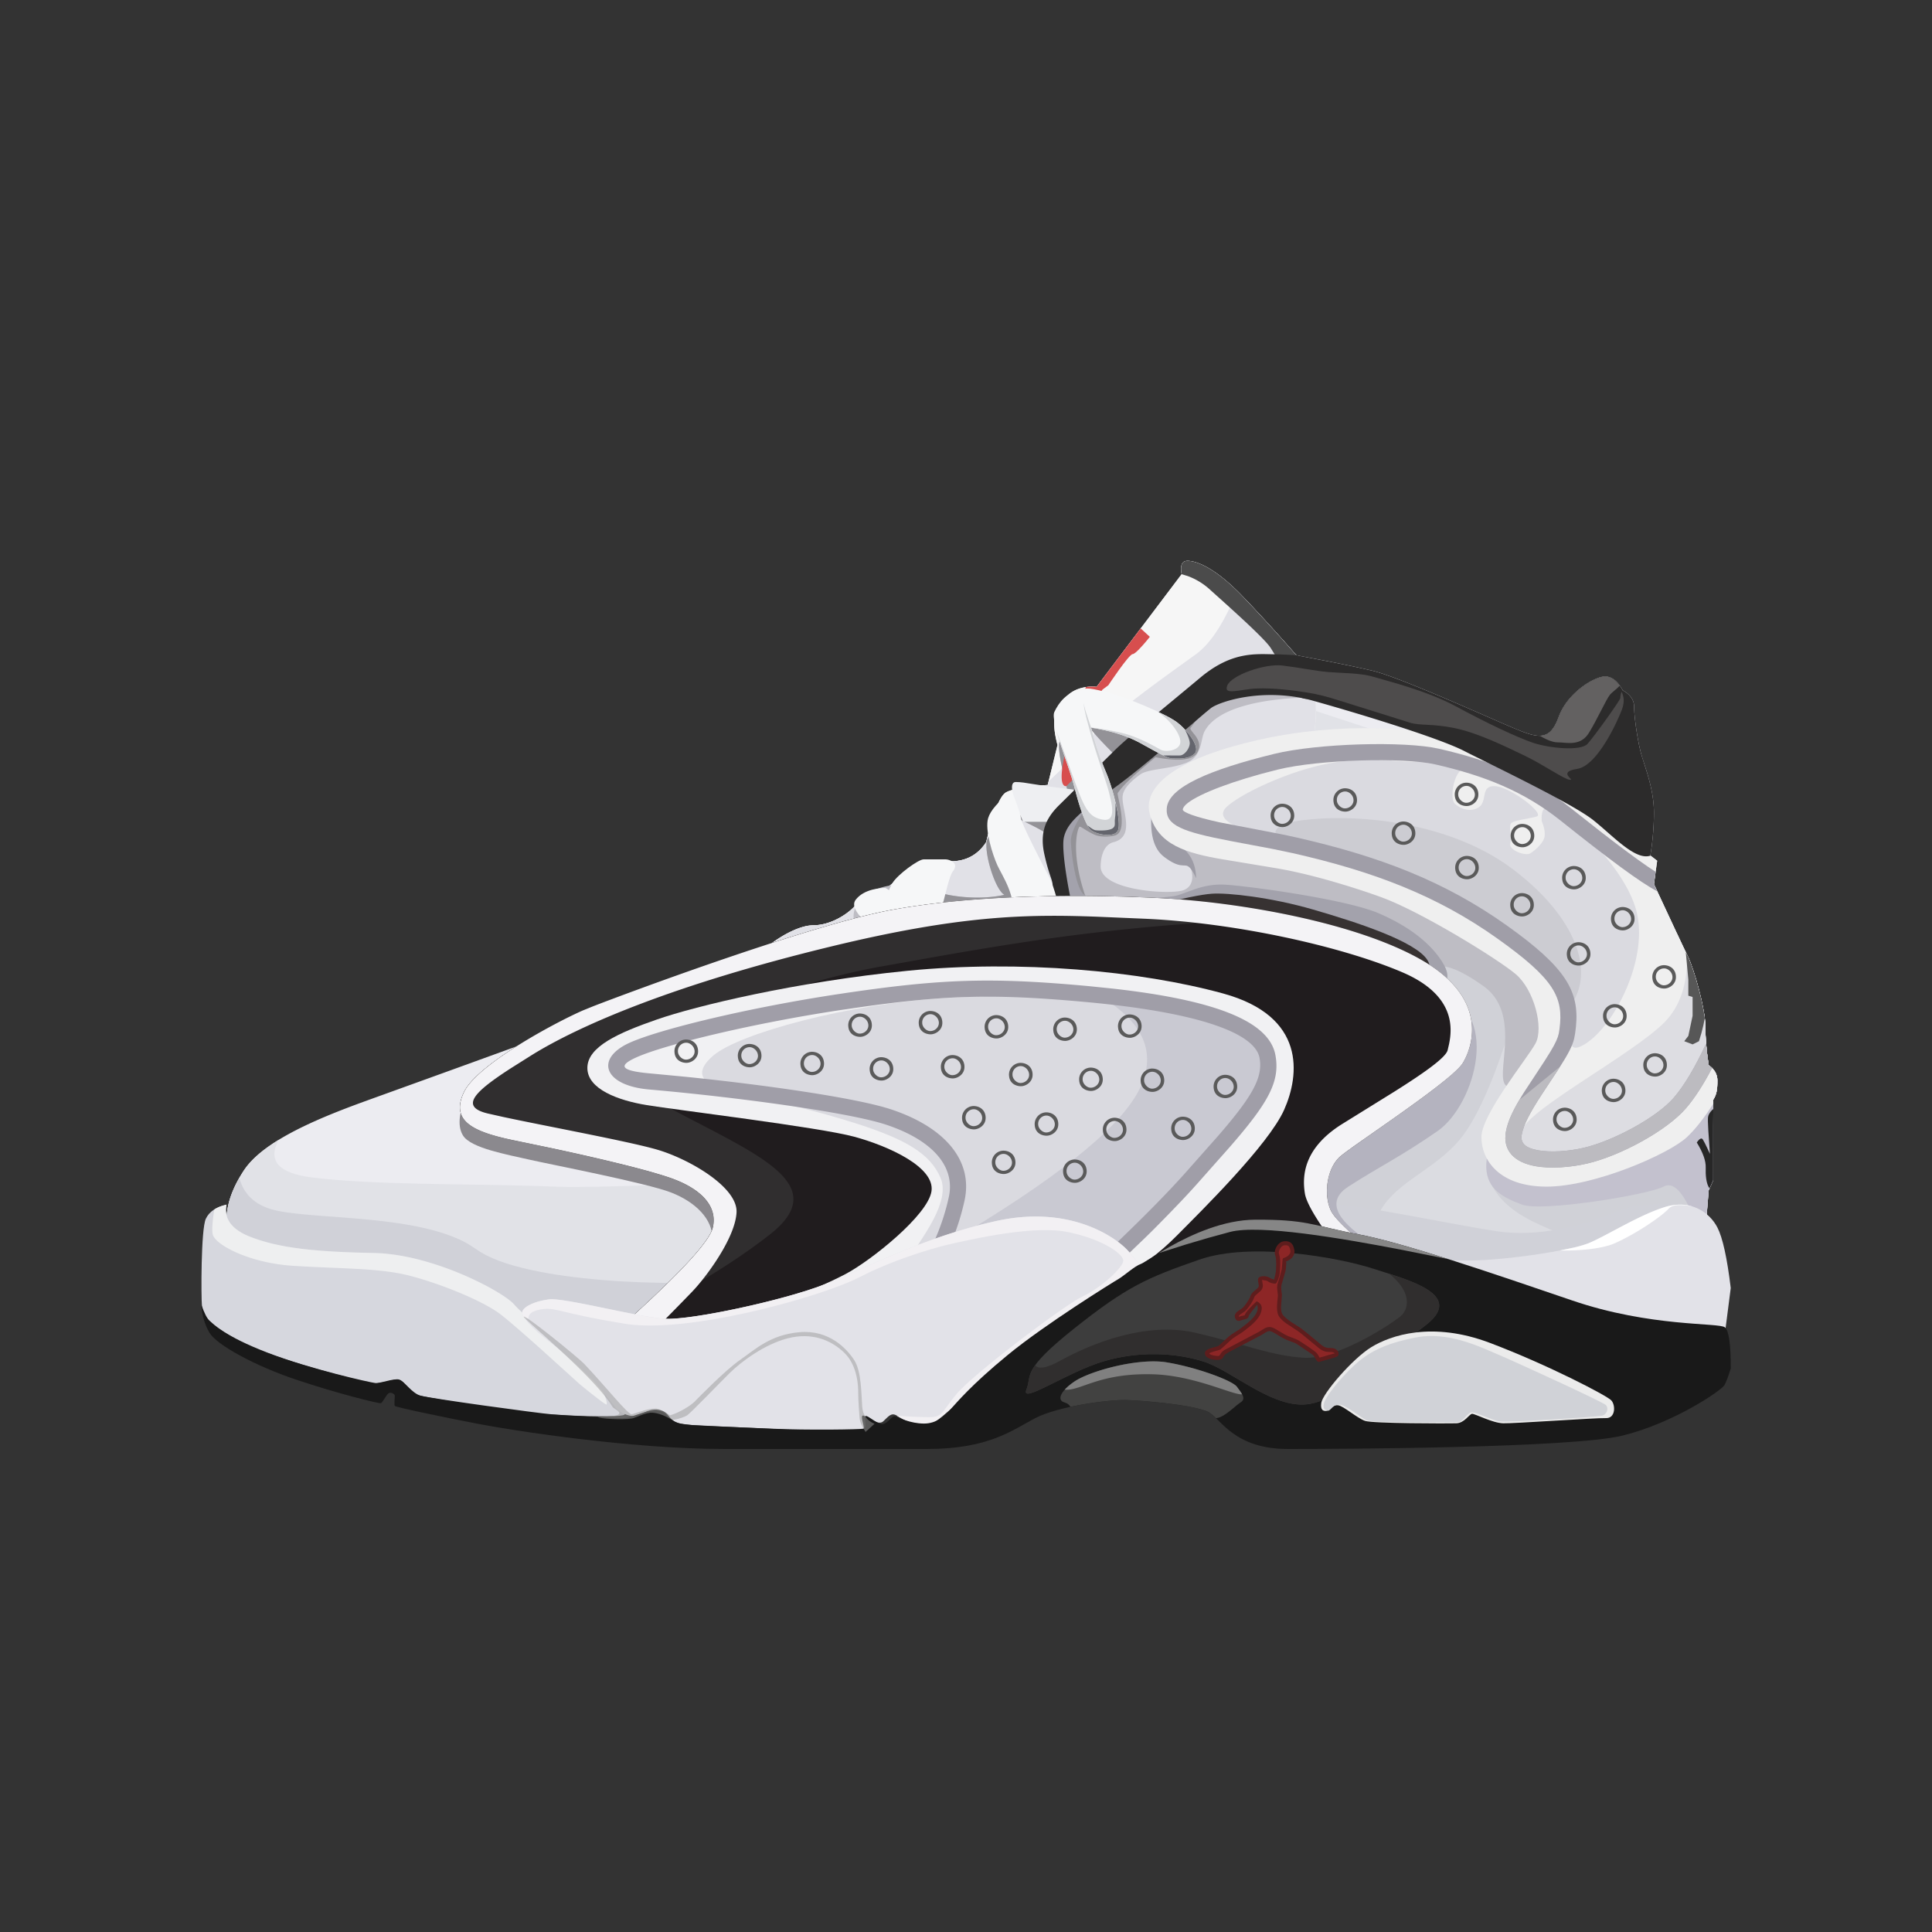 <svg xmlns="http://www.w3.org/2000/svg" viewBox="0 0 96 96">
  <rect x="0" y="0" width="96" height="96" fill="#333333" stroke="none"/>
  <defs>
    <path id="a" d="M0 0h96v96H0z"/>
  </defs>
  <g fill="none" fill-rule="evenodd">
    <path fill="#ECECF1" d="M11.283 61.033c-.119-.877.156-1.83.823-2.858 1-1.541 3.915-2.69 6.213-3.521 2.299-.831 18.027-6.492 19.293-7.15.772-.789 1.997-1.53 2.827-1.53.83 0 1.732-.559 2.11-1.04.377-.48 1.086-.812 1.428-.812.341 0 1.384-1.543 2.841-1.352.971.128 1.699-.18 2.182-.92.355-1.48.685-2.306.989-2.478.304-.171.994-.294 2.071-.367l.487-1.986c-.289-1.068-.2-1.796.266-2.183.558-.868 1.676-.707 1.676-.707l4.226-5.598c-.08-.442.017-.663.293-.663.413 0 1.35.31 2.748 1.776a85.94 85.94 0 0 1 2.66 2.917c1.585.292 2.838.546 3.76.762 1.381.324 5.77 2.323 7.005 2.842 1.235.518 1.821.695 2.268-.537.447-1.232 1.8-2.014 2.303-2.014.335 0 .629.23.88.689.378.21.566.483.566.82 0 .505.181 1.756.367 2.395.187.64.618 1.712.618 2.865 0 1.153-.18 2.12-.18 2.12l.341.267-.161 1.163c.9 1.94 1.458 3.13 1.676 3.572.327.662.88 2.656.88 3.501 0 .564.055 1.204.164 1.92.289.204.434.459.434.766 0 .461-.042.694-.211.962.017.475 0 .675 0 1.867v2.131l-.223.498-.164 2.04c-3.442 2.628-8.64 3.941-15.594 3.941-10.43 0-16.808-.443-24.17.48-7.363.922-14.065 3.037-20.809 1.279-4.15-1.082-8.591-2.413-12.397-4.823-.212-.134-.374-.479-.486-1.034Z"/>
    <path fill="#E1E2E7" d="m64.863 35.145.885.304c1.752.582 5 1.604 6.085 2.15l4.707 2.694c1.522.861 3.423 1.933 5.7 3.214l-.057.426 1.47 3.147.206.425c.327.662.88 2.656.88 3.501 0 .564.055 1.204.164 1.92.289.204.434.459.434.766 0 .461-.042.694-.211.962l.007.6c-.001.168-.004.371-.005.66l-.002 2.738-.223.498-.164 2.04c-3.442 2.628-8.64 3.941-15.594 3.941l-2.337-.007c-9.08-.053-15.037-.365-21.833.487-7.363.922-14.065 3.037-20.809 1.279-4.15-1.082-8.591-2.413-12.397-4.823-.212-.134-.374-.479-.486-1.034-.119-.877.156-1.83.823-2.858.366-.564.989-1.076 1.744-1.538-.565 1.037-.017 1.66 1.645 1.868 2.97.373 7.351.31 11.15.425l.936.033c3.995.161 21.572-.937 24.779-1.348l.64-.095c4.326-.715 19.093-4.143 17.358-6.238-1.836-2.217-17.334-3.326-17.606-5.634l-.274-2.396c-.087-.832-.127-1.382-.118-1.766.016-.67 6.091-5.593 7.074-6.34.983-.749 4.215-.452 5.429 0Z"/>
    <path fill="#DBDCE1" d="m83.34 46.41.52 1.095c.326.662.88 2.656.88 3.501 0 .564.054 1.204.163 1.92.289.204.434.459.434.766 0 .461-.042.694-.211.962l.007.6-.005.66-.002 2.738-.223.498-.164 2.04c-3.442 2.628-8.64 3.941-15.594 3.941l-2.337-.007-3.17-.028c-2.169-.498-3.924-1.173-4.855-2.05-1.742-1.64 1.7-5.147 6.267-8.47l.76-.25c3.096-1.05 5.276-2.164 4.548-3.044l-.126-.128 1.08-.64c3.216-1.866 6.142-3.246 7.543-3.513 1.53-.292 2.973-.519 4.486-.59Z"/>
    <path fill="#D0D1D7" d="M71.214 62.811c-2.278-.879-3.141-1.783-2.59-2.711.825-1.394 2.64-1.976 3.886-3.446.83-.98 1.682-2.867 2.555-5.66.126-2.471-.793-3.78-2.758-3.925-2.946-.218-11.893 9.628-9.584 13.929 2.31 4.3 9.974 7.81 13.34 6.219 3.368-1.593 9.145-4.305 8.66-6.22-.485-1.914 1.926-5.33-2.482-4.145-4.407 1.186-9.327-.14-8.062 2.133 1.265 2.273 5.046 2.225 3.577 3.2-.98.648-3.16.857-6.542.626Z"/>
    <path fill="#C3C1CE" d="m84.749 51.377-.01-.37c0 .563.055 1.203.164 1.92.289.203.434.458.434.765 0 .461-.042.694-.211.962l.007.6-.005.66-.002 2.738-.223.498-.164 2.04-.208.156c-.107-.221-.217-.468-.331-.741-.49-1.259-.967-1.822-1.43-1.69l-.115.048c-.748.404-6.036 1.265-7.026.894l-.39-.154c-.83-.354-1.519-.858-1.367-2.09.117-.946.703-1.944 1.757-2.992l1.49-.6c3.359-1.333 5.902-2.214 7.63-2.644Z"/>
    <path fill="#272727" d="m85.13 55.105.003.15-.005.66-.002 2.737-.18.398c-.172-.223-.203-.677-.19-1.035.012-.327-.135-.742-.443-1.245.137-.198.237-.247.3-.149l.102.185c.064.127.148.304.251.531l-.08-1.152c-.022-.367-.026-.591-.015-.674.014-.111.08-.228.196-.348l.062-.058Z"/>
    <path fill="#F6F6F6" d="M59.008 27.868c.413 0 1.35.31 2.748 1.776a85.94 85.94 0 0 1 2.66 2.917l.075.013c.215.364.415.733.599 1.105.301.673.373 1.58.216 2.722-.237 1.712-8.288 11.599-12.652 12.973l-.554.162c-5.202 1.421-22.627 4.021-23.33 3.449-.49-.399.243-1.545.984-2.485l5.504-2.048c1.23-.469 2.095-.813 2.354-.947.695-.711 1.757-1.382 2.567-1.509l.26-.022c.737 0 1.532-.442 1.965-.877l.144-.162c.378-.48 1.087-.813 1.429-.813.341 0 1.384-1.543 2.841-1.352.971.128 1.699-.18 2.182-.92l.175-.686c.29-1.052.56-1.649.814-1.792.304-.171.994-.294 2.071-.367l.487-1.986c-.289-1.068-.2-1.796.266-2.183.558-.868 1.676-.707 1.676-.707l4.226-5.598c-.08-.442.017-.663.293-.663Z"/>
    <path fill="#E1E1E7" d="M61.756 29.644a85.94 85.94 0 0 1 2.66 2.917l.075.013c.215.364.415.733.599 1.105.301.673.373 1.58.216 2.722-.237 1.712-8.288 11.599-12.652 12.973l-.554.162-.806.206c-2.644.64-7.212 1.454-11.548 2.116l-.856-.347c-1.22-.514-2.141-.986-2.64-1.277-.76-.443-.613-1.256.074-2.193l.729-.29c.268-.11.459-.194.559-.246.695-.711 1.757-1.382 2.567-1.509l.26-.022c.737 0 1.532-.442 1.965-.877l.144-.162c.378-.48 1.087-.813 1.429-.813.341 0 1.384-1.543 2.841-1.352.971.128 1.699-.18 2.182-.92l.175-.686.058-.197a18.607 18.607 0 0 0 2.651-1.949l.176-.013.049-.187c.773-.7 1.362-1.342 1.714-1.777 1.107-1.366 4.208-3.517 5.611-4.54.726-.528 1.406-1.576 2.04-3.143l.282.286Z"/>
    <path fill="#BEBDC4" d="M49.904 44.46c-.46-.253-1.06-2.193-.844-2.761.422-1.109 1.743 2.835 1.835 2.724.65-.787 1.93-.228 1.908-.39a45.71 45.71 0 0 1-.238-2.045c-.04-.55-2.366-1.427-2.306-1.508.018-.025 2.569.316 2.982-.103.146-.149-.906-3.251-.542-3.618.09-.092.677.704 1.76 2.387l1.288-1.291c-1.38-1.335-1.986-2.075-1.821-2.222.165-.146 1.254.167 3.266.94 1.048-.845 1.82-1.425 2.317-1.74 1.144-.727 5.181-.296 5.817-.182-2.706.03-4.872.547-5.475 1.694-.206.392-.097 1.224-.882 1.55-.785.327-1.917.297-2.315.589-.398.29-.836.672-.872 1.084-.056.649.66 1.995-.455 2.28-.578.147-.635.938-.636 1.209-.003 1.152 3.156 1.386 3.994 1.209.839-.177.63-1.239.046-1.877-.583-.639 3.11-1.424 7.44.012s7.975 2.557 9.274 4.507c1.298 1.95 3.394 3.05 1.725 5.018-1.668 1.967.837.616-1.487 1.854s.457-3.05-1.968-4.778c-2.425-1.727-2.638-.756-4.034-.485-1.324.258-24.743-1.502-26.718-1.959-.044-.01-1.077-.87-.192-1.877.383-.435 1.24-.734 2.015-.718.843.017 1.7.4 2.506.533 1.54.254 2.619-.032 2.612-.036Z"/>
    <path fill="#939297" d="M50.895 44.423c.46-.557 1.236-.44 1.642-.381l.037.41c.02.314.011.546-.066.617-.182.17-4.894 1.288-7.32 1.775l-1.04-.114a41.94 41.94 0 0 1-.287-.035c.228-.51.82-1.505 1.542-2.66.641.117 1.28.361 1.889.461 1.54.254 2.619-.032 2.612-.036-.46-.253-1.06-2.193-.844-2.761.422-1.109 1.743 2.835 1.835 2.724Zm8.757-8.951-.501.714c.005.205.663.576.353 1.18-.206.404-.902.49-2.088.259-.936.781-1.554 1.31-1.878 1.782-.057.083.573 1.925-.146 2.11-.272.07-.728.086-1.011-.044-.467-.212-.696-.443-.747-.385-.107.123-.478 1.395.424 3.792.017.047-.281.03-.896-.051-.48-1.763-.733-2.8-.757-3.11-.522-.525-2.197-1.17-2.146-1.24l.938.074c.779.053 1.796.075 2.044-.176.146-.149-.906-3.251-.542-3.618.09-.092.677.704 1.76 2.387l1.288-1.291-.51-.502c-1.017-1.02-1.454-1.593-1.311-1.72.159-.14 1.173.144 3.043.856.073.027 2.607-1.046 2.683-1.017Z"/>
    <path fill="#A3A2AC" d="M54.41 39.517c-.822 1.083-1.223 1.85-1.2 2.303.032.678.222 2.153.599 2.588.377.435 3.89.22 4.508.122.62-.098 1.363-.644 2.572-.571 1.21.072 6.016.732 7.614 1.42 1.598.687 2.592 1.535 3.142 2.387.367.569.367.966 0 1.193-4.752-1.936-8.082-2.936-9.99-3-2.86-.097-7.016.146-7.734 0-.718-.147-1.453-2.591-1.511-3.257-.06-.666.137-1.842.634-2.252.331-.273.787-.584 1.366-.933Z"/>
    <path fill="#9D9CA6" d="M57.237 40.214c-.127 1.17.073 1.956.599 2.358.788.605.994.352 1.194.473.134.08.269.279.404.596-.012-.844-.393-1.45-1.143-1.816-1.124-.549-.04-1.02-.32-1.358-.186-.225-.431-.31-.734-.253Z"/>
    <path fill="#373232" d="M57.426 44.983c1.332-.345 2.262-.537 2.79-.575.79-.056 2.942.18 5.029.786 2.087.606 5.11 1.57 5.69 2.523.581.954-1.411 1.27-4.524.625-2.074-.43-5.07-1.55-8.985-3.359Z"/>
    <path fill="#D0D1D8" d="M13.797 60.165c2.122.437 6.924.2 9.463 1.646l.424.273c2.293 1.68 10.177 1.878 12.923 1.503l1.151-.182c5.075-.748 27.552-3.566 28.653-3.548 1.185.02 5.891 1.008 7.942 1.32 2.052.312 4.258-.255 5.85-.924 1.592-.67 3.83-.473 4.287 0 .116.12.233.379.266.709l-.017.228c-2.1 1.604-4.855 2.718-8.264 3.343l-5.497.565c-.598.023-1.209.033-1.833.033l-2.337-.007c-9.08-.053-15.037-.365-21.833.487-7.363.922-14.065 3.037-20.809 1.279-4.15-1.082-8.591-2.413-12.397-4.823-.212-.134-.374-.479-.486-1.034-.105-.777.098-1.613.61-2.508.228.88.864 1.426 1.904 1.64Z"/>
    <path fill="#B4B3BF" d="M67.989 61.67c-1.7-1.133-2.031-2.035-.991-2.707 1.56-1.007 2.563-1.464 4.439-2.765 1.875-1.302 3.242-6.11-.076-6.898-3.319-.788-9.661 6.887-7.935 10.557 1.15 2.447 2.671 3.051 4.563 1.812Z"/>
    <path fill="#4B4B4B" d="M59.008 27.868c.413 0 1.35.31 2.748 1.776a85.94 85.94 0 0 1 2.66 2.917l.075.013c.215.364.415.733.599 1.105.12.267.203.57.25.91a.998.998 0 0 1-.203.1c-.494.166-.91-.23-1.25-1.188a17.916 17.916 0 0 0-.75-1.308c-.335-.521-2.367-2.307-3.002-2.884a3.36 3.36 0 0 0-1.112-.683l-.308-.095c-.08-.442.017-.663.293-.663Z"/>
    <path fill="#EFEFEF" d="M62.597 36.751c3.872-.86 8.115-.721 11.013.237 2.593.857 5.359 2.976 6.541 3.998l.35.311c.35.327.756.663 1.216 1.009l.497.363.13.101-.161 1.163 1.47 3.147.206.425c.327.662.88 2.656.88 3.501 0 .564.055 1.204.164 1.92.289.204.434.459.434.766 0 .461-.042.694-.211.962l.005.19c-.457.718-.894 1.272-1.312 1.663-.896.84-4.607 2.456-6.968 2.456-2.36 0-3.24-1.324-3.24-2.456s2.252-3.869 2.684-4.653c.432-.784-.073-2.69-.986-3.455-.912-.765-4.733-3.12-6.7-3.827-1.21-.436-3.297-1.1-5.04-1.404l-2.8-.466c-1.821-.308-3.228-.719-3.634-2.235-.407-1.516 1.59-2.855 5.462-3.716Z"/>
    <path fill="#DDDDE2" d="m83.829 47.44.03.065c.327.662.88 2.656.88 3.501 0 .423.031.889.092 1.398l-.01.03c-.48 1.265-1.239 2.385-2.13 3.104-1.389 1.118-4.772 1.978-5.482 2.076-.71.098-1.968-.431-1.559-1.494.409-1.062 5.437-3.715 7.04-5.306.99-.983 1.166-2.355 1.139-3.374Z"/>
    <path fill="#DADAE0" d="M62.39 41.4c-.858-.237-2.083-.69-1.438-1.307.645-.617 3.063-1.804 5.176-2.176 2.113-.371 3.225-.038 4.027-.068.802-.03 2.922.12 2.487.384-.434.264-.604 1.464-.356 1.704.249.24.804.465 1.22.156.415-.309.039-1.083.801-1.028.763.055 2.484 1.374 2.046 1.506-.438.131-1.201.185-1.29.369-.087.183.05.71-.02 1-.07.29.739.617 1 .46.262-.157.692-.555.713-.88.015-.217-.036-.457-.15-.72-.038-.618.163-.819.603-.603.66.324 3.695 2.96 4.154 5.288.459 2.328-1.137 5.399-2.508 6.329-1.371.93-.566-1.038-.685-1.339-.12-.301-.661-2.44-2.127-3.406-1.465-.965-4.905-2.921-6.302-3.428-1.397-.506-6.494-2.003-7.351-2.24Z"/>
    <path fill="#CCCCD2" d="M75.062 43.11c2.935 2.164 4.103 4.733 3.207 6.476-.061.119-.171.193-.324.23-.29-.79-.864-2.063-1.902-2.747-1.465-.965-4.905-2.921-6.302-3.428l-.542-.186c-1.392-.46-4.08-1.262-5.669-1.726-.338-.42-.207-.806 1.253-.98 2.95-.352 7.343.197 10.279 2.36Z"/>
    <path fill="#A09EA8" d="M71.503 37.204c2.558.586 4.62 1.411 6.547 2.95l1.53 1.205.742.57c.822.622 1.484 1.097 1.946 1.393l-.085.611.167.356c-.817-.42-2.446-1.63-4.8-3.51-1.814-1.449-3.775-2.234-6.226-2.795-1.576-.362-5.789-.245-7.82.253l-.812.21-.764.221c-1.84.56-3.127 1.174-3.156 1.56-.009.125.582.362 1.835.635l2.93.563c.315.063.604.124.88.187 4.11.932 7.358 2.168 10.454 4.372 2.926 2.083 3.611 3.256 3.438 5.023l-.043.349-.048.255c-.093.378-.295.764-.772 1.505l-.813 1.231c-.614.936-.931 1.545-1.017 2.026-.077.43.173.67.824.785.62.11 1.493.052 2.251-.124 1.477-.343 3.641-1.513 4.482-2.493.51-.594 1.047-1.49 1.604-2.687.025.332.068.691.126 1.072.063.044.12.092.17.141-.44.838-.869 1.502-1.293 1.995-.962 1.122-3.277 2.372-4.908 2.75-.855.2-1.833.265-2.572.134-1.035-.184-1.641-.764-1.472-1.714.098-.546.379-1.13.898-1.955l1.033-1.574.292-.468c.246-.41.358-.662.405-.888l.032-.203c.216-1.59-.25-2.492-3.081-4.508-2.994-2.132-6.15-3.334-10.168-4.244l-1.005-.211-2.095-.394c-2.377-.456-3.227-.77-3.164-1.62.077-1.061 2.165-1.93 5.339-2.708 2.147-.526 6.485-.647 8.189-.256Z"/>
    <path fill="#BCBBC0" d="M84.777 51.855c.025.332.068.691.126 1.072.063.044.12.092.17.141-.44.838-.869 1.502-1.293 1.995-.962 1.122-3.277 2.372-4.908 2.75-.855.2-1.833.265-2.572.134-1.035-.184-1.641-.764-1.472-1.714.083-.46.295-.948.672-1.584l2.021-1.651-.888 1.35c-.614.936-.931 1.545-1.017 2.026-.077.43.173.67.824.785.62.11 1.493.052 2.251-.124 1.477-.343 3.641-1.513 4.482-2.493.51-.594 1.047-1.49 1.604-2.687Z"/>
    <path fill="#575757" d="M83.86 47.505c.281.57.73 2.13.85 3.09-.04.23-.096.476-.168.737l-.121.405-.317.158-.414-.158.202-.262.212-1v-.935l-.212-.065v-.795l-.126-1.366.093.19Z"/>
    <path fill="#EEEFF2" d="M53.305 39.228c-1.915-.21-2.324-.37-2.834-.37-.579 0 .376 1.977.376 1.977H52.673c.348 0 .893-1.579.632-1.607Z"/>
    <path fill="#F6F7F8" d="M47 42.702c.132 0 .697.148.348.596-.349.448-.594 2.923-1.46 3.97-.866 1.049-3.145 1.777-3.145 1.002 0-.774 1.339-3.957 1.603-4.392.265-.435 1.295-1.176 1.542-1.176h1.111Z"/>
    <path fill="#2C2B2B" d="m62.797 32.502.674.012c.272.008.588.022.94.043l1.648.317c.835.165 1.54.314 2.117.45 1.381.323 5.77 2.322 7.005 2.84l.434.177c.946.364 1.443.365 1.834-.713.447-1.232 1.8-2.014 2.303-2.014.335 0 .629.23.88.689.378.21.566.483.566.82 0 .505.181 1.756.367 2.395l.278.884c.172.571.34 1.26.34 1.98 0 1.154-.18 2.12-.18 2.12l.014.012c-.752.264-1.84-.958-2.843-1.758-1.062-.847-5.191-2.81-6.425-3.443-1.235-.633-5.036-1.803-7.495-2.492-2.46-.688-4.647.039-5.082.363l-.216.176c-.775.65-3.041 2.667-4.543 3.759l-.272.193c-1.66 1.15-2.13 1.674-2.275 2.291-.145.617.237 2.746.51 3.867.274 1.121-.666.573-.778.111l-.125-.534a8.827 8.827 0 0 1-.152-.818l-.014-.198c0-.33-.163-.458-.412-1.576-.25-1.117.092-1.806.703-2.419l2.76-2.723c.69-.696 2.956-2.525 4.27-3.63 1.313-1.105 2.35-1.181 3.17-1.181Z"/>
    <path fill="#636161" d="M79.752 33.614c.273 0 .518.153.736.457-.173.181-.412.348-.49.449-.197.248-.611 1.183-1.04 1.887-.428.704-1.116.477-1.565.48-.278 0-.634-.18-.892-.329.416-.002.703-.254.948-.93.447-1.232 1.8-2.014 2.303-2.014Z"/>
    <path fill="#D74E4E" d="m56.678 31.225.457.419-.182.222c-.213.254-.553.636-.672.636-.18 0-1.21 1.549-1.21 1.549l-.286.213-.568.731c-.262.343-.437.58-.524.712-.139.211-.265 1.22-.377 3.025l-.326.328s-.39.14-.172-1.108c.195-1.114.54-2.63 1.146-3.815.3-.04.525-.008.525-.008l2.19-2.904Z"/>
    <path fill="#F6F7F8" d="M59.358 37.443c.29-.3-.301-1.106-.849-1.535-.547-.429-2.587-1.283-3.566-1.527-.979-.244-1.058-.209-1.314 0-.601-.032-1.026.543-1.238.995-.212.451.727 2.669.982 3.69.256 1.02.578 1.971.843 2.184.265.213 1.175.404 1.337 0 .162-.404-.223-2.012-.61-2.91-.258-.598-.5-1.326-.727-2.184.984.156 1.795.41 2.434.76.957.527 1.37.772 1.615.772.244 0 .804.054 1.093-.245Z"/>
    <path fill="#D2D4D7" d="M53.85 34.949c.023.132.06.28.112.443l.254.764c.492.05 1.01.14 1.553.27.815.196 1.622.672 1.898.823.275.151.935.034.98-.34.046-.375-.413-.965-.772-1.272l-.31-.258.46.23c.208.112.376.214.484.3.548.428 1.138 1.235.85 1.534-.29.3-.85.245-1.094.245-.244 0-.658-.245-1.615-.771-.639-.352-1.45-.605-2.434-.76a17.2 17.2 0 0 0 .574 1.809l.153.374c.387.898.772 2.506.61 2.91-.162.404-1.072.213-1.337 0-.212-.17-.46-.813-.682-1.586l-.16-.599c-.168-.667-.627-1.846-.866-2.708.467 1.292.774 2.142.923 2.548.478 1.304.685 1.713 1.384 1.823.7.11.402-.879.297-1.328-.105-.449-.541-1.616-.896-2.856l-.218-.806c-.094-.378-.143-.641-.148-.79Z"/>
    <path fill="#64656D" d="M55.553 41.25c-.162.404-1.072.213-1.337 0a.84.84 0 0 1-.18-.238c.19.15.322.232.399.242.15.02.629.037.833-.085.163-.098.122-.227.126-.411l.015-.15c.025-.13.019-.422.024-.712l.1.493c.065.39.08.71.02.86Zm3.805-3.807c-.289.3-.849.245-1.093.245-.11 0-.254-.05-.466-.152l.764.005.091-.005c.187-.018.428-.294.462-.562.017-.137-.063-.379-.24-.725.402.425.706.962.482 1.194Z"/>
    <path fill="#F6F7F8" d="M52.752 45.637c-.234-1.052-.449-1.755-.645-2.109-.295-.53-1.381-2.679-1.381-2.87 0-.127-.147-.575-.441-1.342-.676.504-1.072.951-1.186 1.342-.17.586.226 1.821.46 2.337.234.516.992 1.591.726 2.642-.266 1.05-.303.788-2.285.493-1.982-.295-3.826-2.008-4.023-2.008-.197 0-1.046.042-1.46.589-.413.546.976 1.517 1.46 1.85.484.335 4.615 1.63 6.102 2.158.991.351 1.882-.676 2.673-3.082Z"/>
    <path fill="#8B898E" d="M23.099 54.619c-.318.79-.348 1.393-.09 1.807.386.622 2.18.94 3.267 1.19 1.086.248 5.835 1.16 7.068 1.638 1.234.478 2.072 1.341 2.052 2.283-.021.942 1.036.482 1.2 0 .163-.482.795-2.528-.315-3.76-1.11-1.232-.086-1.26-3.61-2.182-2.35-.614-5.54-.94-9.572-.976Z"/>
    <path fill="#201C1E" d="M71.21 64.04c-1.626-.61-4.658-3.08-5.055-3.84-.398-.76-.26-2.147.464-2.757.724-.61 5.538-3.749 6.065-4.618.527-.869 1.256-3.218-2.017-5.108-3.272-1.89-9.105-2.884-12.924-3.084-3.819-.2-9.135-.2-13.376.568-4.24.768-13.972 4.428-15.175 4.91-1.203.48-5.458 2.71-6.142 4.166-.684 1.455.49 1.984 2.629 2.415 2.14.43 5.794 1.226 7.502 1.792 1.708.565 2.484 1.48 2.238 2.517-.165.692-1.628 2.278-4.39 4.76l-.553.638c4.475 1.212 8.564 1.077 12.267-.408 5.553-2.226 9.253-3.869 10.576-3.198 1.323.67 2.807 1.955 5.794 1.955 2.987 0 13.723-.096 12.097-.707Z"/>
    <path fill="#302E2F" d="M44.367 45.201c4.241-.768 9.557-.768 13.376-.568a43.38 43.38 0 0 1 6.528.879 7.013 7.013 0 0 1-1.17.16l-.378.02c-7.561.308-12.808 1.238-17.574 2.09l-1.35.24c-5.136.91-15.271 4.44-10.903 6.83l.638.344c4.131 2.197 7.866 3.682 4.715 6.15-1.81 1.418-4.168 2.846-7.072 4.284l.842-.77c2.123-1.97 3.256-3.255 3.4-3.859.246-1.037-.53-1.952-2.238-2.517-1.314-.435-3.78-1.007-5.821-1.443l-1.681-.35c-2.14-.43-3.313-.959-2.629-2.414.648-1.379 4.501-3.453 5.928-4.076l.512-.207c2.031-.786 10.886-4.07 14.877-4.793Z"/>
    <path fill="#F4F3F6" d="M44.367 45.201c4.241-.768 9.557-.768 13.376-.568 3.819.2 9.652 1.195 12.924 3.084 3.273 1.89 2.544 4.24 2.017 5.108-.527.87-5.341 4.007-6.065 4.618-.723.61-.862 1.997-.464 2.757.375.718 3.1 2.96 4.771 3.722l.284.119c.134.05.184.097.161.14-.739-.075-2.085-.42-4.038-1.035-1.564-1.953-2.394-3.232-2.493-3.837-.147-.907-.047-2.256 1.823-3.44l2.62-1.625c1.354-.853 2.56-1.677 2.65-2.064l.066-.285c.172-.818.309-2.463-2.328-3.587-2.996-1.278-8.29-2.47-12.872-2.66l-2.277-.097c-3.542-.132-6.833-.07-13.224 1.479-7.724 1.872-12.437 3.886-14.868 5.392l-1.045.658c-1.76 1.139-2.585 1.9-1.156 2.247l.783.176c2.142.459 6.273 1.22 7.652 1.625 1.577.463 4 1.86 3.934 3.117-.06 1.167-1.28 2.897-2.022 3.739l-.162.177a145.7 145.7 0 0 1-2.539 2.569l-.697-.152-.702-.18.553-.637c2.762-2.482 4.225-4.068 4.39-4.76.246-1.037-.53-1.952-2.238-2.517-1.314-.435-3.78-1.007-5.821-1.443l-1.681-.35c-2.14-.43-3.313-.959-2.629-2.414.648-1.379 4.501-3.453 5.928-4.076l.512-.207c2.031-.786 10.886-4.07 14.877-4.793Z"/>
    <path fill="#F1F1F3" d="M55.762 63.426c.944-.482 1.84-1.15 2.686-2.001 1.269-1.278 4.585-4.542 5.36-6.28.774-1.739 1.091-4.647-3.028-5.778-4.119-1.13-10.11-1.678-15.679-1.13-5.569.549-10.535 1.752-12.454 2.419-1.919.667-3.461 1.352-3.461 2.41s1.539 1.614 2.949 1.846c1.41.233 8.58 1.101 10.307 1.57 1.727.469 4.022 1.516 3.843 2.71-.18 1.194-3.01 3.45-4.275 4.117-1.265.666-5.376 2.448-6.262 2.647-.422.095 2.803.747 9.647-.363 1.832-.298 5.288-1.02 10.367-2.167Z"/>
    <path fill="#DADAE0" d="M35.877 54.141c-1.15-.39-1.295-.954-.437-1.688 1.287-1.102 6.72-2.586 11.578-2.864 4.858-.279 10.655-.082 12.957.645 2.301.726 3.67 3.03 3.159 3.61-.513.58-4.694 6.716-7.237 8.497-2.543 1.781-11.469 1.398-10.787.288.682-1.11 2.142-2.906 1.624-4.104-.517-1.197-1.693-1.91-4.292-2.732-1.733-.548-3.921-1.099-6.565-1.652Z"/>
    <path fill="#C9C9D2" d="M59.975 50.234c2.301.726 3.67 3.03 3.159 3.61l-.157.196c-.925 1.209-4.713 6.643-7.08 8.301-2.348 1.645-10.141 1.444-10.782.529l.613-.307 1.326-.768c5.352-3.15 8.527-5.682 9.525-7.595.93-1.784.319-3.336-1.834-4.655 2.22.113 4.126.34 5.23.689Z"/>
    <path fill="#A09EA8" fill-rule="nonzero" d="M41.734 49.385c5.043-.757 7.537-.831 12.373-.384l1.172.12c4.92.552 7.768 1.562 8.094 3.298.246 1.31-.339 2.364-2.265 4.574l-1.372 1.547c-1.174 1.346-2.935 3.108-5.285 5.29a.4.4 0 1 1-.544-.586l1.116-1.047c1.601-1.518 2.871-2.8 3.81-3.844l1.682-1.898c1.716-1.975 2.252-2.925 2.071-3.888-.247-1.316-3.346-2.289-8.553-2.77-4.473-.413-6.888-.375-11.275.247l-.906.132c-4.427.664-8.816 1.729-10.228 2.363-.911.41-.83.668.707.801l1.718.163c3.936.4 8.502 1.05 10.225 1.62 2.664.882 4.085 2.534 3.656 4.519a11.93 11.93 0 0 1-1.39 3.539.4.4 0 0 1-.69-.405 11.131 11.131 0 0 0 1.298-3.303c.326-1.508-.804-2.822-3.125-3.59-1.897-.627-7.613-1.386-11.761-1.746-2.284-.198-2.712-1.544-.966-2.328 1.494-.67 5.944-1.75 10.438-2.424Z"/>
    <path fill="#5A5A5A" fill-rule="nonzero" d="M77.753 55.04c.307.007.583.203.59.58.005.378-.338.582-.58.582-.242 0-.562-.131-.591-.52a.582.582 0 0 1 .581-.641Zm.01.162a.411.411 0 0 0-.42.435c.003.213.211.4.39.404.25.005.453-.202.436-.432-.018-.25-.24-.407-.406-.407Zm2.414-1.6c.307.007.582.203.589.58.006.377-.338.581-.58.581-.241 0-.562-.13-.59-.519a.582.582 0 0 1 .58-.642Zm.01.161a.411.411 0 0 0-.421.436c.003.212.212.4.39.403.251.005.454-.201.437-.431-.019-.25-.24-.408-.406-.408Zm2.052-1.428c.307.007.582.202.588.58.007.377-.337.58-.579.58-.241 0-.562-.13-.59-.518a.582.582 0 0 1 .58-.642Zm.01.16a.411.411 0 0 0-.422.437c.004.212.212.4.39.403.252.005.454-.201.437-.432-.018-.25-.24-.407-.405-.407Zm-2.011-2.6c.307.006.582.202.589.58.006.377-.338.58-.58.58-.241 0-.562-.13-.59-.519a.582.582 0 0 1 .581-.641Zm.01.16a.411.411 0 0 0-.421.436c.003.213.212.4.39.404.251.005.454-.202.437-.432-.018-.25-.24-.407-.406-.408Zm2.44-2.096c.306.007.582.203.588.58.006.377-.337.581-.58.581-.24 0-.562-.13-.59-.519a.582.582 0 0 1 .581-.642Zm.01.161a.411.411 0 0 0-.422.436c.004.212.212.4.39.403.251.006.454-.201.437-.431-.018-.25-.24-.408-.406-.408Zm-4.26-1.302c.307.006.583.202.589.58.006.377-.338.58-.58.58-.24 0-.562-.13-.59-.519a.582.582 0 0 1 .581-.641Zm.01.16a.411.411 0 0 0-.42.436c.003.213.211.4.389.404.251.005.454-.202.437-.432-.018-.25-.24-.407-.406-.408Zm2.184-1.909c.307.007.582.203.588.58.007.377-.337.581-.579.581-.241 0-.562-.13-.59-.519a.582.582 0 0 1 .58-.642Zm.01.161a.411.411 0 0 0-.421.436c.003.212.212.4.39.403.25.006.454-.201.437-.431-.019-.25-.24-.408-.406-.408Zm-5.015-.852c.307.007.582.203.588.58.007.377-.337.581-.579.58-.241 0-.562-.13-.59-.518a.582.582 0 0 1 .58-.642Zm.01.16a.411.411 0 0 0-.421.437c.003.212.211.4.39.403.25.005.453-.201.437-.431-.019-.25-.24-.408-.406-.408Zm2.569-1.506c.307.006.582.202.589.58.006.377-.338.58-.58.58-.241 0-.562-.13-.59-.518a.582.582 0 0 1 .58-.642Zm.01.16a.411.411 0 0 0-.421.436c.003.213.212.4.39.404.25.005.454-.202.437-.432-.019-.25-.24-.407-.406-.407Zm-5.325-.662c.307.006.582.202.588.58.007.377-.337.58-.579.58-.241 0-.562-.13-.59-.518a.582.582 0 0 1 .58-.642Zm.01.16a.411.411 0 0 0-.421.436c.003.213.212.4.39.404.25.005.454-.201.437-.432-.019-.25-.24-.407-.406-.407Zm2.746-1.75c.307.006.583.202.589.58.006.377-.338.58-.58.58-.24 0-.562-.13-.59-.519a.582.582 0 0 1 .581-.641Zm-5.909-.12c.307.007.583.202.589.58.006.377-.337.58-.58.58-.24 0-.562-.13-.59-.518a.582.582 0 0 1 .581-.642Zm5.92.28a.411.411 0 0 0-.422.436c.004.213.212.4.39.404.251.005.454-.202.437-.432-.018-.25-.24-.408-.406-.408Zm-5.91-.12a.411.411 0 0 0-.42.437c.003.212.211.4.389.403.251.005.454-.201.437-.432-.018-.25-.24-.407-.406-.407Zm-6.028-1.043c.307.007.583.202.589.58.006.377-.338.58-.58.58-.24 0-.562-.13-.59-.518a.582.582 0 0 1 .581-.642Zm.01.16a.411.411 0 0 0-.42.437c.003.212.211.4.389.403.251.005.454-.201.437-.432-.018-.25-.24-.407-.406-.407Zm3.11-.928c.306.006.582.202.588.58.007.377-.337.58-.579.58-.242 0-.562-.13-.59-.519a.582.582 0 0 1 .58-.641Zm.01.16a.411.411 0 0 0-.422.436c.004.213.212.4.39.403.252.006.454-.2.437-.431-.018-.25-.24-.408-.405-.408Zm6.02-.438c.306.006.582.202.588.58.007.377-.337.58-.579.58-.242 0-.562-.13-.59-.519a.582.582 0 0 1 .58-.641Zm.01.16a.411.411 0 0 0-.422.436c.004.213.212.4.39.403.252.006.454-.2.437-.431-.018-.25-.24-.408-.405-.408Z"/>
    <path fill="#D6D7DE" d="M11.256 59.857c-.14.71.263 1.248 1.207 1.61 1.416.545 3.16.736 6.123.794 2.964.058 6.453 1.949 6.964 2.56.51.61 3.22 2.729 3.636 3.229.415.5 2.059 2.041 1.848 2.242-.211.2-4.957.02-6.624-.314-1.667-.335-3.523-.54-3.883-.747-.36-.206-.38-.674-.82-.67-.44.002-.791.272-1.375.143-.584-.128-4.735-1.164-6.41-2.059-1.677-.895-1.844-1.304-1.887-1.746-.043-.441-.054-3.814.193-4.34.164-.35.507-.584 1.028-.702Z"/>
    <path fill="#EEEFF0" d="M11.256 59.857c-.14.71.263 1.248 1.207 1.61 1.416.545 3.16.736 6.123.794 2.835.056 6.15 1.788 6.88 2.473l.084.087c.476.57 2.869 2.453 3.523 3.108l.468.51.156.163c.415.737.527 1.247.41 1.182l-.14-.091a27.176 27.176 0 0 1-1.18-.931l-1.846-1.67c-.953-.853-1.63-1.437-2.03-1.753-.935-.736-3.251-1.637-4.711-1.988-1.46-.35-3.464-.311-5.653-.455-2.188-.143-3.88-1.058-3.979-1.57-.041-.214-.014-.623.08-1.226.164-.109.367-.188.608-.243Z"/>
    <path fill="#E2E2E8" d="M85.74 66.023 86 64c-.182-1.501-.403-2.503-.663-3.006-.39-.755-1.328-1.424-2.634-1.01-1.306.414-2.88 1.425-3.767 1.79-.888.367-4.5.926-6.391.857-1.891-.069-13.975.68-14.78.763-.803.084-1.092-.577-1.743-1.273-.65-.696-2.914-2.24-6.499-1.454-3.585.786-6.525 2.363-8.567 3.158-2.041.796-6.565 1.765-7.879 1.704-1.313-.06-5.034-1.06-5.795-.964-.762.096-1.278.384-1.33.615-.05.23.44.796 1.33 1.473.89.678 2.075 1.799 2.364 2.137.29.338.8.99.979 1.198.18.208.817.553 1.276.264.459-.29 1.034-.293 1.313.09.279.385.623.428 1.112.463.49.035 7.209.342 7.612.345.404.003.933-.034.978-.16.046-.127-.216-.723 0-.647.217.075.722.5.962.29.241-.209.39-.477.689-.29.3.187 1.22.729 1.908.29.688-.438 2.955-2.75 4.891-4.05 1.936-1.299 7.955-2.586 11.445-2.583 3.49.003 10.306.692 13.598 1.529 3.293.837 6.526 1.108 7.425 1.063.6-.03 1.235-.22 1.906-.57Z"/>
    <path fill="#FFF" d="M82.703 59.984c.531-.168 1.002-.157 1.4-.034-.62-.12-1.012-.086-1.183.105-.314.35-1.56 1.222-2.68 1.72-.555.248-1.572.379-2.735.362l.598-.124a5.77 5.77 0 0 0 .833-.238c.887-.366 2.461-1.377 3.767-1.79Z"/>
    <path fill="#F2F0F3" d="M49.523 60.667c3.585-.785 5.848.758 6.5 1.454.483.517.767 1.015 1.21 1.202l-.033.074c-.104.262-.818.889-1.834 1.68-1.72.44-3.204.973-4 1.506-1.936 1.3-4.203 3.612-4.89 4.05-.689.439-1.61-.103-1.91-.29.467.04.963.065 1.489.074.789.013.654-.141 1.46-1.13.767-.94 4.928-4.105 6.127-4.786l.157-.083c.932-.442 1.997-1.436 2.015-1.767.018-.331-.999-1.068-2.739-1.428-1.74-.36-4.786.368-5.621.542l-.471.11c-.918.234-2.453.71-3.875 1.39l-.423.209c-1.81.933-8.444 2.818-11.633 2.302l-.799-.136c-2.437-.433-2.69-.678-3.315-.586-.458.068-.683.218-.675.45a1.013 1.013 0 0 1-.182.015c-.102-.147-.145-.262-.128-.34.05-.23.567-.518 1.329-.614.761-.097 4.482.903 5.795.964 1.314.06 5.838-.908 7.88-1.704 2.041-.795 4.981-2.372 8.566-3.158Z"/>
    <path fill="#191919" d="M10 64.817c.039.55.177 1.022.415 1.415.357.59 2.2 1.614 4.29 2.319 2.09.704 4.126 1.196 4.217 1.174.09-.022.25-.393.378-.487.127-.093.31.037.317.11.006.073-.04.447 0 .511.04.065 2.329.54 4.062.877C25.413 71.074 31.325 72 36.004 72h10.061c3.07 0 4.238-.937 5.373-1.531 1.134-.594 3.65-.926 4.537-.9.886.024 3.5.256 4.106.616C60.687 70.545 61.353 72 64 72c2.647 0 14.077-.048 16.61-.663 2.532-.615 4.947-2.25 5.085-2.523.092-.182.194-.453.305-.814.004-1.199-.093-1.88-.289-2.044-.294-.245-3.677 0-7.594-1.338-3.916-1.338-8.435-2.882-10.63-3.288-2.196-.406-2.445-.74-5.12-.725-2.675.015-5.374 2.1-5.678 2.2-.304.1-.845.595-1.118.752-.272.156-3.63 2.238-5.492 3.767s-2.549 2.385-2.846 2.702c-.298.317-.677.716-1.335.71-.659-.005-1.227-.285-1.41-.36-.183-.075-.435.518-.784.36-.348-.157-.65-.45-.703-.36-.052.089.089.573-.085.614-.173.04-2.755.082-4.597 0-1.842-.083-3.595-.138-3.993-.185-.398-.047-.665-.06-.882-.208-.218-.147-.384-.515-.914-.51-.53.006-1.164.384-1.614.382-.45-.003-2.835-.14-3.5-.192-.664-.052-6.101-.797-6.531-.929-.43-.132-.793-.718-1.045-.797-.25-.08-.948.2-1.2.17s-3.183-.677-5.337-1.504c-2.154-.828-2.698-1.425-2.888-1.59-.127-.11-.265-.38-.415-.81Z"/>
    <path fill="#3D3D3D" d="M53.363 66.022c2.65-2.11 3.646-2.532 6.229-3.431 2.582-.9 6.93-.106 8.664.455s4.601 1.285 2.544 2.835c-2.058 1.55-4.288 3.843-6.017 3.909-1.73.065-3.628-1.719-5-2.143-1.372-.424-3.164-.532-4.96 0-1.795.532-4.12 2.152-3.823 1.409.297-.744-.287-.924 2.363-3.034Z"/>
    <path fill="#302E2E" d="m52.456 67.731.237-.123c1.545-.856 4.27-1.957 6.741-1.376 2.472.582 3.751 1.135 5.349 1.234 1.597.099 4.148-1.545 4.77-2.028.449-.347.632-1.164-.432-2.07l-.099-.079.8.273c1.375.508 2.468 1.197.978 2.32-2.058 1.55-4.288 3.842-6.017 3.908-1.73.065-3.628-1.719-5-2.143-1.372-.424-3.164-.532-4.96 0-1.717.509-3.918 2.014-3.847 1.493l.024-.084c.16-.403.063-.64.36-1.109l.071-.105c.157.184.499.147 1.025-.11Z"/>
    <path fill="#868686" d="M62.367 60.605c2.496-.014 2.88.276 4.705.644l.414.08c1.064.197 2.673.661 4.495 1.24l-2.246-.45c-3.07-.595-7.154-1.289-8.617-.904-.718.189-1.451.397-2.199.625l-1.334.424.548-.32c1.097-.613 2.67-1.33 4.234-1.339Z"/>
    <path fill="#424241" d="M57.963 67.694c1.434.23 3.26.892 3.497 1.213l.17.23c.154.22.236.405.021.543-.286.185-.82.751-1.21.785l-.024-.001a1.95 1.95 0 0 0-.336-.279c-.56-.332-2.83-.555-3.873-.607l-.233-.01c-.545-.015-1.707.104-2.785.337a.48.48 0 0 0-.183-.175l-.125-.05c-.332-.089-.262-.506.497-1.027.758-.522 3.15-1.19 4.584-.96Z"/>
    <path fill="gray" d="M57.963 67.694c1.434.23 3.26.892 3.497 1.213l.17.23c.035.05.066.1.091.146-.447.051-2.373-.945-4.457-.996-2.406-.06-3.368.667-4.117.76l-.147.009a.576.576 0 0 1-.093-.007c.113-.122.267-.256.472-.396.758-.522 3.15-1.19 4.584-.96Z"/>
    <path fill="#EBEBEB" d="M65.993 70.091c-.268.07-.383-.052-.342-.368.06-.475 1.56-2.216 2.493-2.787.933-.57 2.998-1.305 5.899-.205 2.9 1.099 5.788 2.612 6.016 2.847.227.235.218.905-.261.887-.479-.018-4.57.274-5.108.258-.538-.015-1.408-.483-1.546-.47-.137.014-.376.459-.78.47-.404.012-4.141.013-4.533-.119-.393-.132-1.065-.739-1.338-.775-.182-.023-.348.064-.5.262Z"/>
    <path fill="#D0D2D7" d="M72.481 70.66c.234-.025.449-.514.69-.483.241.032.943.37 1.311.449.368.078 4.842-.223 5.112-.28.27-.057.351-.38.2-.532-.15-.152-4.457-2.128-5.35-2.506-.893-.377-2.475-1.161-4.07-.853-1.595.307-2.399.75-3.109 1.412-.71.662-1.396 1.532-1.478 1.863-.081.33.086.327.206.361.12.035.274-.4.66-.277.385.123.987.634 1.246.76.26.124 4.348.11 4.582.086Z"/>
    <path fill="#8D2626" d="M63.85 62.593c.04-.013.427-.16.363-.487-.064-.327-.243-.349-.425-.324-.182.026-.407.329-.328.56.08.232.048.649.04.828-.008.18-.125.505-.15.513a.646.646 0 0 1-.306-.103c-.094-.07-.425-.098-.435 0-.01.098.093.308 0 .442-.093.133-.338.253-.383.415-.044.16-.323.566-.445.652-.121.087-.344.193-.322.331.021.138.102.125.2.084.097-.042.273-.037.288-.131.01-.063.163-.268.457-.617.145.061.209.16.189.296-.03.204-.143.455-.646.853-.502.398-.548.364-.764.534-.216.17-.51.475-.6.533-.092.06-.672.117-.603.319.07.201.624.204.682.14.058-.064.059-.15.242-.27.183-.118 1.569-.8 1.87-.999.302-.2.375-.154.856.14.482.294.62.24.905.425.285.185.72.473.808.564.088.09.153.307.216.276.063-.03.84-.213.851-.276.01-.064-.032-.215-.311-.21a.752.752 0 0 1-.54-.203c-.115-.094-.778-.663-1.024-.83-.247-.166-.835-.482-.938-.775-.102-.293.014-.802 0-.948-.014-.146-.07-.346 0-.567a9.24 9.24 0 0 0 .191-.672c.025-.126.022-.48.062-.493Z"/>
    <path fill="#5E1D1D" fill-rule="nonzero" d="M66.105 67.516c.327-.094.389-.117.404-.21.023-.144-.08-.277-.28-.315l-.132-.01c-.202.003-.308-.046-.475-.18l-.55-.46-.395-.314-.086-.061c-.04-.027-.33-.209-.423-.27-.205-.139-.347-.257-.426-.365a.36.36 0 0 1-.05-.091 1.01 1.01 0 0 1-.037-.351l.044-.546-.019-.153c-.025-.177-.026-.282.012-.402l.173-.591.03-.144.02-.292c-.001-.043-.009-.081-.034-.073.259-.086.492-.284.43-.602-.066-.338-.249-.442-.536-.403-.261.036-.504.416-.41.692.028.08.043.199.047.346v.155l-.012.29-.038.2c-.028.115-.058.227-.042.222l-.16-.057-.056-.03c-.155-.118-.574-.133-.594.069l.006.101.03.172c.005.057-.001.096-.02.122l-.03.036-.128.114a.808.808 0 0 0-.209.222l-.029.073c-.038.137-.302.523-.407.598l-.12.08c-.181.118-.265.208-.243.348.016.1.063.17.146.19.04.01.077.008.121-.004l.119-.04.047-.012c.169-.037.234-.067.253-.18.006-.035.161-.246.434-.57-.01.072.027.13.014.218-.033.23-.19.456-.609.789l-.247.19a3.016 3.016 0 0 1-.097.068l-.34.215-.171.136-.431.395-.07.057-.272.075c-.288.081-.435.174-.371.36.084.247.718.32.85.175l.047-.066a.463.463 0 0 1 .1-.132l.159-.105 1.609-.843.178-.106c.105-.07.167-.098.221-.104.076-.008.145.017.372.151l.156.095c.178.108.28.16.435.22l.254.094c.077.03.141.062.213.109l.648.436c.072.052.121.091.143.114l.03.037.113.19c.038.053.08.087.133.084l.558-.156Zm-2.303-5.635c.19-.026.269.02.313.244.035.18-.125.316-.297.373-.061.021-.079.012-.091.12l-.037.448-.094.352c-.03.1-.062.21-.094.31a.83.83 0 0 0-.039.307l.035.342-.021.222a3.902 3.902 0 0 0-.021.283c-.006.171.007.31.047.424a.556.556 0 0 0 .078.143c.072.099.178.197.32.303l.578.38.187.139.83.685c.15.121.27.19.43.214l.174.01c.168-.002.219.05.211.095.003-.017-.023-.017-.06-.01l-.681.195-.057-.098a.646.646 0 0 0-.099-.141c-.082-.084-.391-.296-.825-.578l-.123-.071-.207-.087a2.554 2.554 0 0 1-.43-.182l-.426-.252c-.184-.101-.262-.12-.374-.108a.515.515 0 0 0-.193.065l-.289.173-1.698.897a.606.606 0 0 0-.172.15l-.066.102-.023.034c-.035.038-.481-.013-.501-.12l.062-.033.167-.056.265-.076.055-.022.159-.134.264-.246c.072-.066.133-.118.186-.16l.166-.115.241-.151a3.8 3.8 0 0 0 .214-.155l.143-.113c.457-.361.642-.63.683-.917.026-.183-.064-.324-.25-.403-.43.402-.579.603-.593.694l-.176.036-.118.04c.007.001.007.002.003-.028-.003-.02.021-.053.082-.1l.2-.134c.113-.082.322-.37.427-.574l.056-.134c.009-.033.033-.067.081-.113l.18-.157a.657.657 0 0 0 .107-.114.368.368 0 0 0 .054-.254l-.037-.235c-.002.022.222.03.275.07.102.077.326.142.398.119.075-.025.17-.29.206-.493l.019-.222c.006-.136.009-.242.006-.348a1.4 1.4 0 0 0-.057-.406c-.054-.155.11-.41.247-.429Z"/>
    <path fill="#9A9A9A" d="M43.456 70.747c-.375-.152-.58-.432-.612-.839-.05-.61-.027-1.767-.408-2.34-.382-.574-1.248-1.498-2.706-1.372-1.459.125-2.204.859-2.947 1.371-.744.513-2.05 1.859-2.28 2.09-.179.178-.73.536-1.21.67-.051-.041-.484-.34-.717-.338-.399.004-.76.16-1.177.282-.177.051-1.244-1.309-2.358-2.488-.338-.358-3.175-2.65-3.008-2.329.406.407 1.482 1.309 2.57 2.363.897.869 1.543 1.599 1.832 2.088.06.103.46.243.307.373-.153.131-1.036.124-1.037.124.019.093 1.237.162 1.706.08.19-.033.653-.305 1.007-.285.519.03.937.365 1.013.356.288-.038.604-.152.708-.222.197-.132 1.54-1.536 2.119-2.106.579-.57 1.719-1.423 2.885-1.725 1.167-.3 2.13.06 2.81.717.679.656.695 1.728.692 2.008-.003.28.044.94.066 1.227.014.191.114.424.299.699l.446-.404Z" opacity=".5"/>
    <path fill="#5A5A5A" fill-rule="nonzero" d="M53.407 57.614c.307.007.582.202.589.58.006.377-.338.58-.58.58-.241 0-.562-.13-.59-.518a.582.582 0 0 1 .58-.642Zm.01.16a.411.411 0 0 0-.421.436c.003.213.212.4.39.404.25.005.454-.201.437-.432-.019-.25-.24-.407-.406-.407Zm-3.55-.598c.308.006.583.202.59.58.006.377-.338.58-.58.58-.241 0-.562-.13-.59-.518a.582.582 0 0 1 .58-.642Zm.011.16a.411.411 0 0 0-.421.436c.003.213.212.4.39.404.251.005.454-.201.437-.432-.019-.25-.24-.407-.406-.407Zm5.506-1.796c.306.007.582.202.588.58.007.377-.337.58-.579.58-.242 0-.562-.13-.59-.518a.582.582 0 0 1 .58-.642Zm3.396-.053c.307.007.583.203.589.58.006.377-.338.581-.58.581-.24 0-.562-.13-.59-.519a.582.582 0 0 1 .581-.642Zm-3.386.214a.411.411 0 0 0-.422.435c.004.213.212.4.39.404.252.005.454-.201.437-.432-.018-.25-.24-.407-.405-.407Zm3.396-.053a.411.411 0 0 0-.421.436c.004.212.212.4.39.403.251.006.454-.201.437-.431-.018-.25-.24-.408-.406-.408Zm-6.793-.376c.307.007.583.203.589.58.006.377-.337.581-.58.58-.24 0-.562-.13-.59-.518a.582.582 0 0 1 .581-.642Zm.01.16a.411.411 0 0 0-.42.437c.003.212.211.4.389.403.251.005.454-.201.437-.431-.018-.25-.24-.408-.406-.408Zm-3.62-.474c.307.006.583.202.589.58.006.377-.338.58-.58.58-.24 0-.562-.13-.59-.519a.582.582 0 0 1 .581-.641Zm.01.16a.411.411 0 0 0-.42.436c.003.213.211.4.389.404.251.005.454-.202.437-.432-.018-.25-.24-.408-.406-.408Zm12.49-1.712c.306.007.582.203.588.58.007.377-.337.581-.579.58-.242 0-.562-.13-.59-.518a.582.582 0 0 1 .58-.642Zm.01.16a.411.411 0 0 0-.422.437c.004.212.212.4.39.403.252.005.454-.201.437-.431-.018-.25-.24-.408-.405-.408Zm-3.635-.47c.306.006.582.201.588.579.007.377-.337.58-.579.58-.242 0-.562-.13-.59-.518a.582.582 0 0 1 .58-.642Zm-3.056-.048c.307.007.583.202.59.58.005.377-.338.58-.58.58-.242 0-.562-.13-.591-.518a.582.582 0 0 1 .581-.642Zm3.066.208a.411.411 0 0 0-.422.436c.004.212.212.4.39.403.252.005.454-.201.437-.432-.018-.25-.24-.407-.405-.407Zm-3.056-.047a.411.411 0 0 0-.42.435c.003.213.211.4.39.404.25.005.453-.201.436-.432-.018-.25-.24-.407-.406-.407Zm-3.496-.396c.307.007.583.202.589.58.006.377-.337.58-.58.58-.24 0-.562-.13-.59-.518a.582.582 0 0 1 .581-.642Zm.01.16a.411.411 0 0 0-.42.437c.003.212.211.4.389.403.251.005.454-.201.437-.432-.018-.25-.24-.407-.406-.407Zm-6.934-.442c.307.007.583.202.59.58.006.377-.338.58-.58.58-.242 0-.562-.13-.591-.518a.582.582 0 0 1 .581-.642Zm3.539-.106c.307.006.582.202.588.58.007.377-.337.58-.579.58-.241 0-.562-.13-.59-.519a.582.582 0 0 1 .58-.641Zm-3.528.267a.411.411 0 0 0-.422.436c.004.212.212.4.39.403.252.005.454-.201.437-.432-.018-.25-.24-.407-.405-.407Zm3.538-.107a.411.411 0 0 0-.421.436c.003.213.212.4.39.403.25.006.454-.2.437-.431-.019-.25-.24-.408-.406-.408Zm-6.99-.322c.308.007.583.203.59.58.006.377-.338.581-.58.581-.241 0-.562-.13-.59-.519a.582.582 0 0 1 .58-.642Zm.01.161a.411.411 0 0 0-.42.436c.003.212.212.4.39.403.25.006.453-.201.437-.431-.019-.25-.24-.408-.406-.408Zm-3.119-.551c.307.006.583.202.59.58.005.377-.338.58-.58.58-.242 0-.563-.13-.591-.519a.582.582 0 0 1 .581-.641Zm.01.16a.411.411 0 0 0-.42.436c.003.213.211.4.39.404.25.005.453-.202.436-.432-.018-.25-.24-.408-.406-.408Zm-3.158-.38c.307.006.582.202.589.579.006.377-.338.581-.58.58-.241 0-.562-.13-.59-.518a.582.582 0 0 1 .58-.642Zm.01.16a.411.411 0 0 0-.421.436c.003.212.212.4.39.403.251.005.454-.201.437-.431-.019-.25-.24-.408-.406-.408Zm18.81-1.252c.307.007.583.202.59.58.006.377-.338.58-.58.58-.242 0-.562-.13-.59-.518a.582.582 0 0 1 .58-.642Zm-3.409-.122c.307.007.583.203.589.58.006.377-.337.581-.58.581-.24 0-.562-.13-.59-.519a.582.582 0 0 1 .581-.642Zm6.627-.033c.307.007.583.203.589.58.006.377-.338.581-.58.581-.24 0-.562-.13-.59-.519a.582.582 0 0 1 .581-.642Zm-3.207.316a.411.411 0 0 0-.422.436c.004.212.212.4.39.403.252.005.454-.201.437-.432-.018-.25-.24-.407-.405-.407Zm-10.197-.362c.307.006.583.202.59.58.006.377-.338.58-.58.58-.242 0-.562-.13-.59-.518a.582.582 0 0 1 .58-.642Zm6.787.24a.411.411 0 0 0-.42.436c.003.212.211.4.389.403.251.006.454-.201.437-.431-.018-.25-.24-.408-.406-.408Zm6.627-.033a.411.411 0 0 0-.42.436c.003.212.211.4.389.403.251.005.454-.201.437-.431-.018-.25-.24-.408-.406-.408Zm-9.91-.333c.306.006.582.202.588.58.006.377-.338.58-.58.58-.24 0-.562-.13-.59-.519a.582.582 0 0 1 .581-.641Zm-3.493.287a.411.411 0 0 0-.422.435c.004.213.212.4.39.404.252.005.454-.202.437-.432-.018-.25-.24-.407-.405-.407Zm3.502-.127a.411.411 0 0 0-.42.436c.003.213.211.4.389.403.251.006.454-.2.437-.431-.018-.25-.24-.408-.406-.408Z"/>
    <path fill="#4E4C4C" d="M60.982 34.065c.202-.514 1.859-1.102 2.741-.995.882.107 1.61.266 2.263.322.652.056 1.615.045 2.232.232.618.188 2.651.677 4.135 1.48 1.483.804 3.03 1.538 3.82 1.804.789.267 2.37.43 2.711.053.34-.377 1.626-2.17 1.627-2.272.001-.102.056-.385.082-.286.026.1.186.353 0 .853s-1.196 2.79-2.222 2.949c-1.026.159-.082.561-.36.544-.28-.017-1.274-.73-2.262-1.205-.987-.475-2.333-1.13-3.463-1.364-1.13-.233-1.718-.112-2.235-.274-.518-.163-2.754-.861-3.452-1.082-.698-.22-1.099-.326-1.694-.42-.596-.096-1.639-.23-2.47-.193-.83.037-1.656.367-1.453-.146Z"/>
  </g>
</svg>

